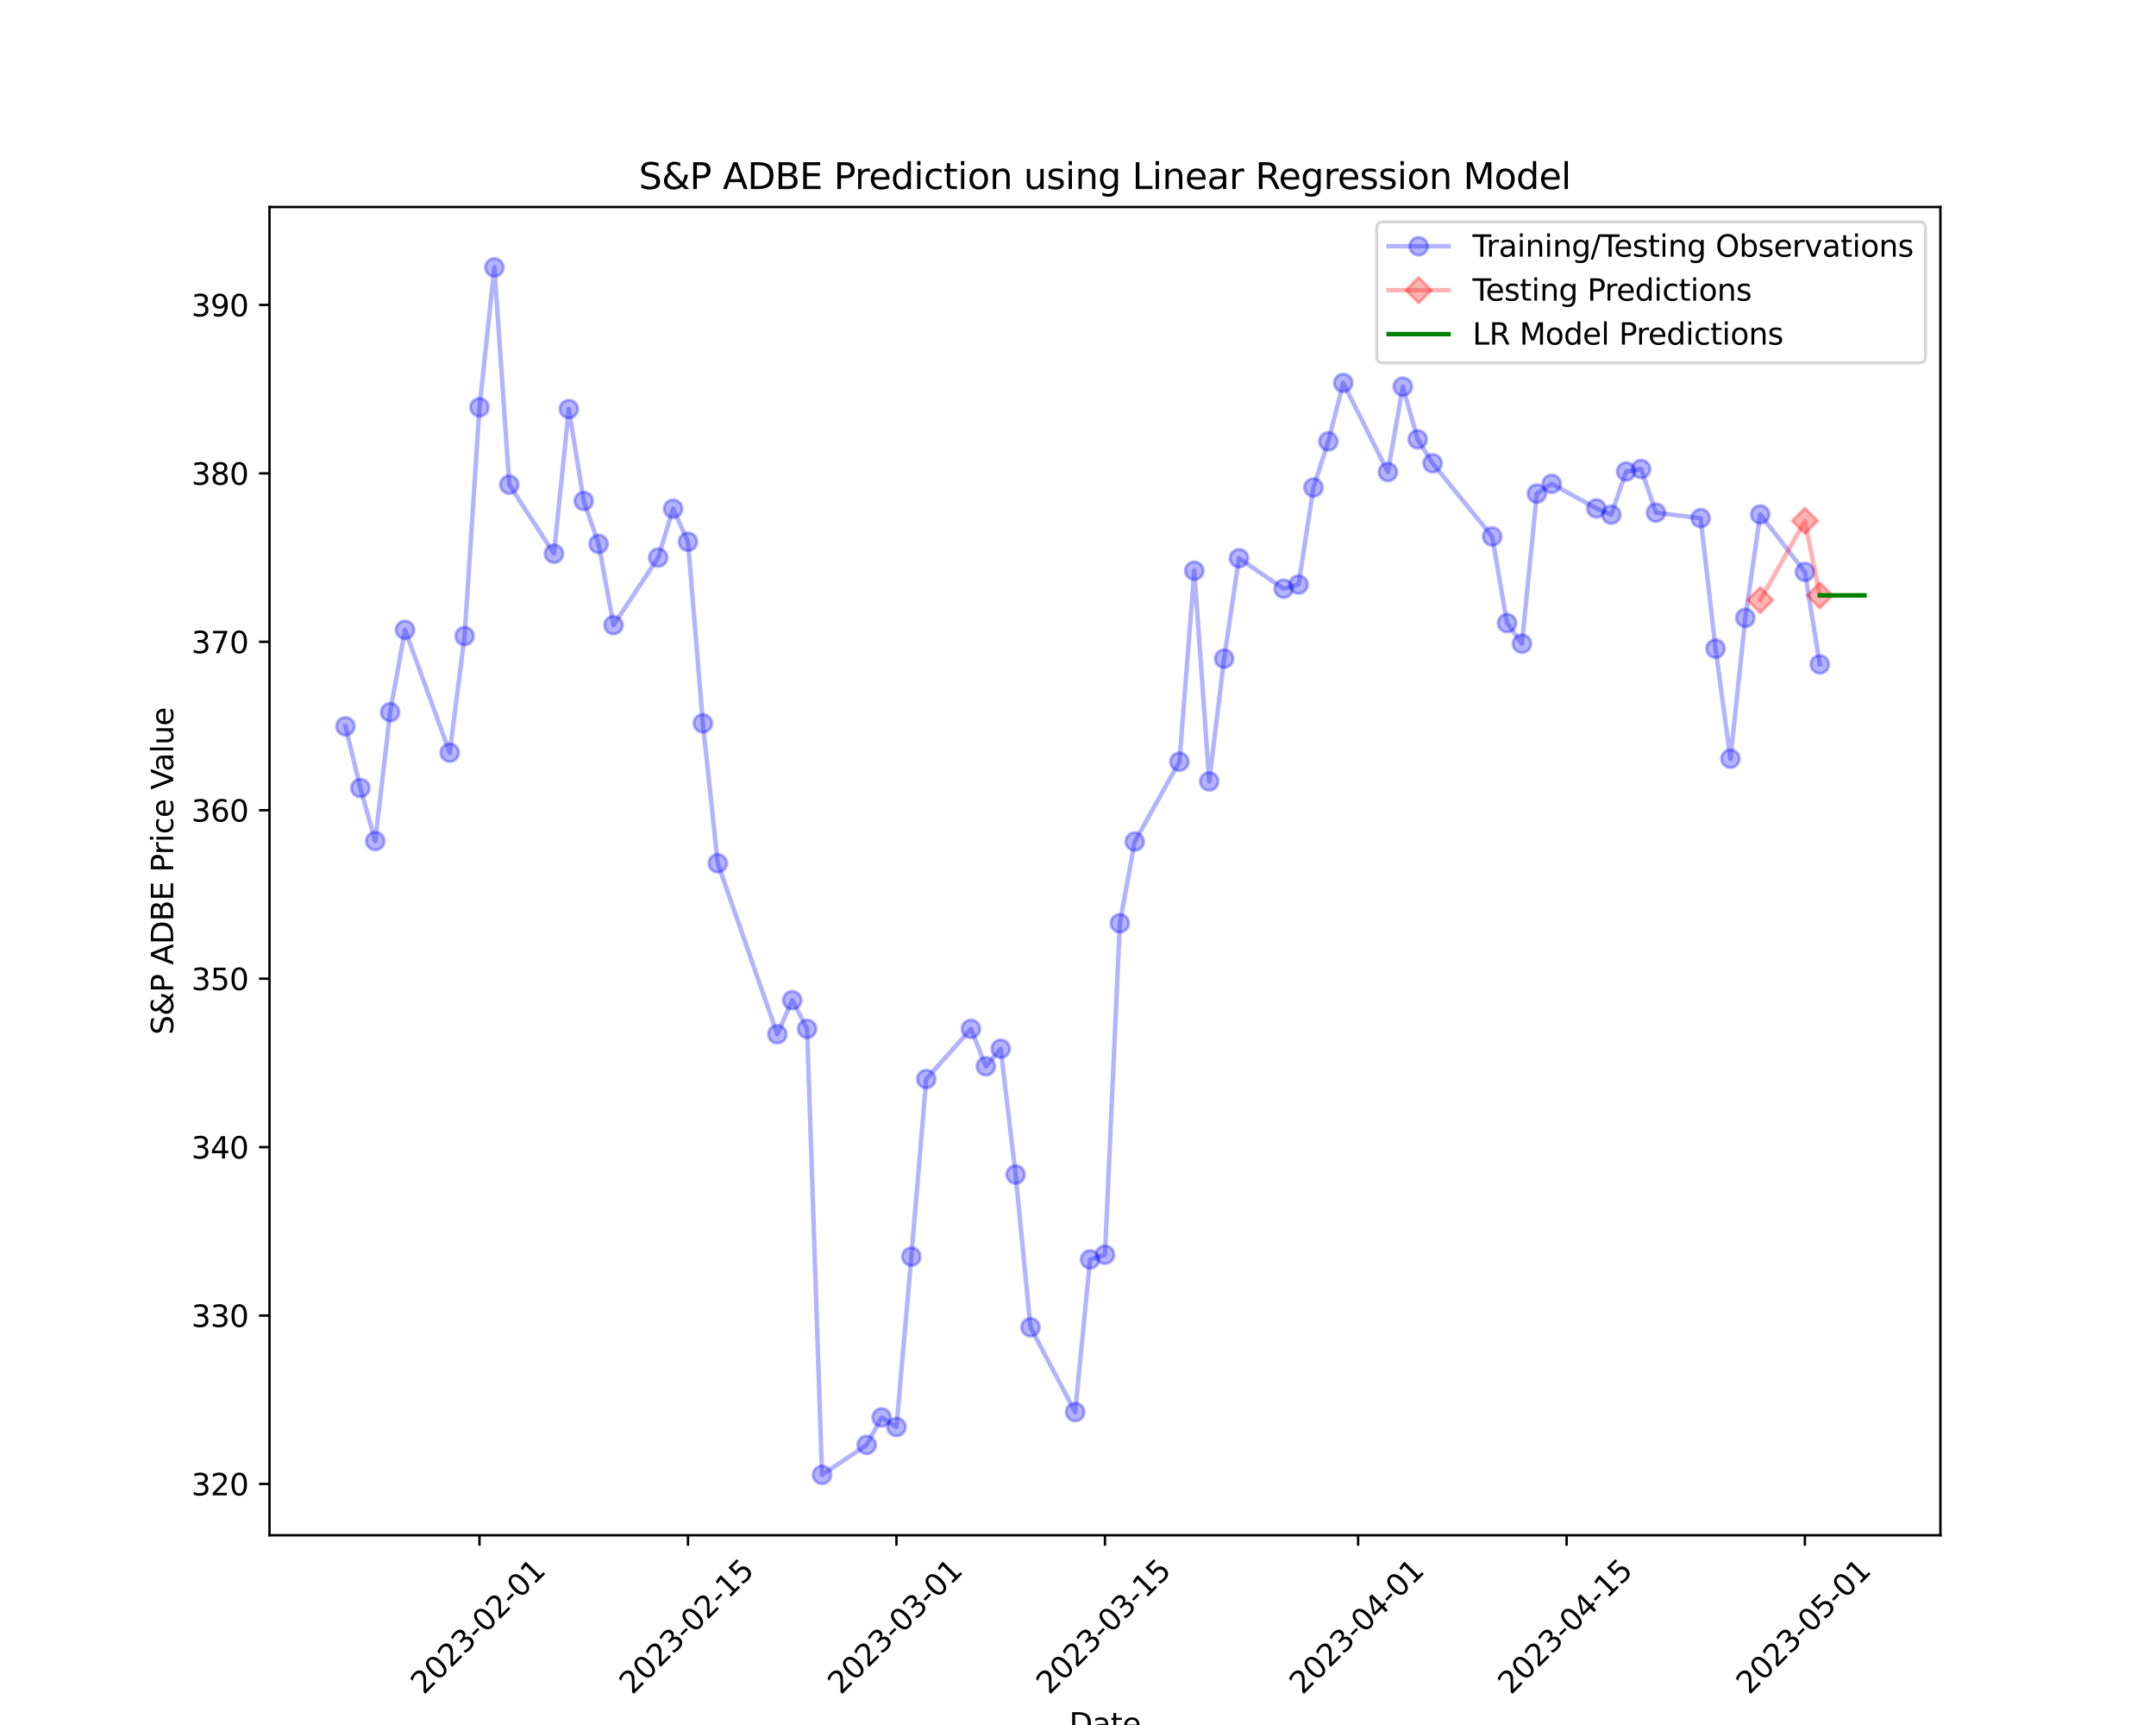 <?xml version="1.0" encoding="utf-8" standalone="no"?>
<!DOCTYPE svg PUBLIC "-//W3C//DTD SVG 1.1//EN"
  "http://www.w3.org/Graphics/SVG/1.1/DTD/svg11.dtd">
<svg xmlns:xlink="http://www.w3.org/1999/xlink" width="720pt" height="576pt" viewBox="0 0 720 576" xmlns="http://www.w3.org/2000/svg" version="1.1">
 <defs>
  <style type="text/css">*{stroke-linejoin: round; stroke-linecap: butt}</style>
 </defs>
 <g id="figure_1">
  <g id="patch_1">
   <path d="M 0 576 
L 720 576 
L 720 0 
L 0 0 
z
" style="fill: #ffffff"/>
  </g>
  <g id="axes_1">
   <g id="patch_2">
    <path d="M 90 512.64 
L 648 512.64 
L 648 69.12 
L 90 69.12 
z
" style="fill: #ffffff"/>
   </g>
   <g id="matplotlib.axis_1">
    <g id="xtick_1">
     <g id="line2d_1">
      <defs>
       <path id="md7e2b7bab0" d="M 0 0 
L 0 3.5 
" style="stroke: #000000; stroke-width: 0.8"/>
      </defs>
      <g>
       <use xlink:href="#md7e2b7bab0" x="160.123" y="512.64" style="stroke: #000000; stroke-width: 0.8"/>
      </g>
     </g>
     <g id="text_1">
      <!-- 2023-02-01 -->
      <g transform="translate(141.527 566.107) rotate(-45) scale(0.1 -0.1)">
       <defs>
        <path id="DejaVuSans-32" d="M 1228 531 
L 3431 531 
L 3431 0 
L 469 0 
L 469 531 
Q 828 903 1448 1529 
Q 2069 2156 2228 2338 
Q 2531 2678 2651 2914 
Q 2772 3150 2772 3378 
Q 2772 3750 2511 3984 
Q 2250 4219 1831 4219 
Q 1534 4219 1204 4116 
Q 875 4013 500 3803 
L 500 4441 
Q 881 4594 1212 4672 
Q 1544 4750 1819 4750 
Q 2544 4750 2975 4387 
Q 3406 4025 3406 3419 
Q 3406 3131 3298 2873 
Q 3191 2616 2906 2266 
Q 2828 2175 2409 1742 
Q 1991 1309 1228 531 
z
" transform="scale(0.016)"/>
        <path id="DejaVuSans-30" d="M 2034 4250 
Q 1547 4250 1301 3770 
Q 1056 3291 1056 2328 
Q 1056 1369 1301 889 
Q 1547 409 2034 409 
Q 2525 409 2770 889 
Q 3016 1369 3016 2328 
Q 3016 3291 2770 3770 
Q 2525 4250 2034 4250 
z
M 2034 4750 
Q 2819 4750 3233 4129 
Q 3647 3509 3647 2328 
Q 3647 1150 3233 529 
Q 2819 -91 2034 -91 
Q 1250 -91 836 529 
Q 422 1150 422 2328 
Q 422 3509 836 4129 
Q 1250 4750 2034 4750 
z
" transform="scale(0.016)"/>
        <path id="DejaVuSans-33" d="M 2597 2516 
Q 3050 2419 3304 2112 
Q 3559 1806 3559 1356 
Q 3559 666 3084 287 
Q 2609 -91 1734 -91 
Q 1441 -91 1130 -33 
Q 819 25 488 141 
L 488 750 
Q 750 597 1062 519 
Q 1375 441 1716 441 
Q 2309 441 2620 675 
Q 2931 909 2931 1356 
Q 2931 1769 2642 2001 
Q 2353 2234 1838 2234 
L 1294 2234 
L 1294 2753 
L 1863 2753 
Q 2328 2753 2575 2939 
Q 2822 3125 2822 3475 
Q 2822 3834 2567 4026 
Q 2313 4219 1838 4219 
Q 1578 4219 1281 4162 
Q 984 4106 628 3988 
L 628 4550 
Q 988 4650 1302 4700 
Q 1616 4750 1894 4750 
Q 2613 4750 3031 4423 
Q 3450 4097 3450 3541 
Q 3450 3153 3228 2886 
Q 3006 2619 2597 2516 
z
" transform="scale(0.016)"/>
        <path id="DejaVuSans-2d" d="M 313 2009 
L 1997 2009 
L 1997 1497 
L 313 1497 
L 313 2009 
z
" transform="scale(0.016)"/>
        <path id="DejaVuSans-31" d="M 794 531 
L 1825 531 
L 1825 4091 
L 703 3866 
L 703 4441 
L 1819 4666 
L 2450 4666 
L 2450 531 
L 3481 531 
L 3481 0 
L 794 0 
L 794 531 
z
" transform="scale(0.016)"/>
       </defs>
       <use xlink:href="#DejaVuSans-32"/>
       <use xlink:href="#DejaVuSans-30" x="63.623"/>
       <use xlink:href="#DejaVuSans-32" x="127.246"/>
       <use xlink:href="#DejaVuSans-33" x="190.869"/>
       <use xlink:href="#DejaVuSans-2d" x="254.492"/>
       <use xlink:href="#DejaVuSans-30" x="290.576"/>
       <use xlink:href="#DejaVuSans-32" x="354.199"/>
       <use xlink:href="#DejaVuSans-2d" x="417.822"/>
       <use xlink:href="#DejaVuSans-30" x="453.906"/>
       <use xlink:href="#DejaVuSans-31" x="517.529"/>
      </g>
     </g>
    </g>
    <g id="xtick_2">
     <g id="line2d_2">
      <g>
       <use xlink:href="#md7e2b7bab0" x="229.749" y="512.64" style="stroke: #000000; stroke-width: 0.8"/>
      </g>
     </g>
     <g id="text_2">
      <!-- 2023-02-15 -->
      <g transform="translate(211.153 566.107) rotate(-45) scale(0.1 -0.1)">
       <defs>
        <path id="DejaVuSans-35" d="M 691 4666 
L 3169 4666 
L 3169 4134 
L 1269 4134 
L 1269 2991 
Q 1406 3038 1543 3061 
Q 1681 3084 1819 3084 
Q 2600 3084 3056 2656 
Q 3513 2228 3513 1497 
Q 3513 744 3044 326 
Q 2575 -91 1722 -91 
Q 1428 -91 1123 -41 
Q 819 9 494 109 
L 494 744 
Q 775 591 1075 516 
Q 1375 441 1709 441 
Q 2250 441 2565 725 
Q 2881 1009 2881 1497 
Q 2881 1984 2565 2268 
Q 2250 2553 1709 2553 
Q 1456 2553 1204 2497 
Q 953 2441 691 2322 
L 691 4666 
z
" transform="scale(0.016)"/>
       </defs>
       <use xlink:href="#DejaVuSans-32"/>
       <use xlink:href="#DejaVuSans-30" x="63.623"/>
       <use xlink:href="#DejaVuSans-32" x="127.246"/>
       <use xlink:href="#DejaVuSans-33" x="190.869"/>
       <use xlink:href="#DejaVuSans-2d" x="254.492"/>
       <use xlink:href="#DejaVuSans-30" x="290.576"/>
       <use xlink:href="#DejaVuSans-32" x="354.199"/>
       <use xlink:href="#DejaVuSans-2d" x="417.822"/>
       <use xlink:href="#DejaVuSans-31" x="453.906"/>
       <use xlink:href="#DejaVuSans-35" x="517.529"/>
      </g>
     </g>
    </g>
    <g id="xtick_3">
     <g id="line2d_3">
      <g>
       <use xlink:href="#md7e2b7bab0" x="299.374" y="512.64" style="stroke: #000000; stroke-width: 0.8"/>
      </g>
     </g>
     <g id="text_3">
      <!-- 2023-03-01 -->
      <g transform="translate(280.779 566.107) rotate(-45) scale(0.1 -0.1)">
       <use xlink:href="#DejaVuSans-32"/>
       <use xlink:href="#DejaVuSans-30" x="63.623"/>
       <use xlink:href="#DejaVuSans-32" x="127.246"/>
       <use xlink:href="#DejaVuSans-33" x="190.869"/>
       <use xlink:href="#DejaVuSans-2d" x="254.492"/>
       <use xlink:href="#DejaVuSans-30" x="290.576"/>
       <use xlink:href="#DejaVuSans-33" x="354.199"/>
       <use xlink:href="#DejaVuSans-2d" x="417.822"/>
       <use xlink:href="#DejaVuSans-30" x="453.906"/>
       <use xlink:href="#DejaVuSans-31" x="517.529"/>
      </g>
     </g>
    </g>
    <g id="xtick_4">
     <g id="line2d_4">
      <g>
       <use xlink:href="#md7e2b7bab0" x="369" y="512.64" style="stroke: #000000; stroke-width: 0.8"/>
      </g>
     </g>
     <g id="text_4">
      <!-- 2023-03-15 -->
      <g transform="translate(350.404 566.107) rotate(-45) scale(0.1 -0.1)">
       <use xlink:href="#DejaVuSans-32"/>
       <use xlink:href="#DejaVuSans-30" x="63.623"/>
       <use xlink:href="#DejaVuSans-32" x="127.246"/>
       <use xlink:href="#DejaVuSans-33" x="190.869"/>
       <use xlink:href="#DejaVuSans-2d" x="254.492"/>
       <use xlink:href="#DejaVuSans-30" x="290.576"/>
       <use xlink:href="#DejaVuSans-33" x="354.199"/>
       <use xlink:href="#DejaVuSans-2d" x="417.822"/>
       <use xlink:href="#DejaVuSans-31" x="453.906"/>
       <use xlink:href="#DejaVuSans-35" x="517.529"/>
      </g>
     </g>
    </g>
    <g id="xtick_5">
     <g id="line2d_5">
      <g>
       <use xlink:href="#md7e2b7bab0" x="453.545" y="512.64" style="stroke: #000000; stroke-width: 0.8"/>
      </g>
     </g>
     <g id="text_5">
      <!-- 2023-04-01 -->
      <g transform="translate(434.95 566.107) rotate(-45) scale(0.1 -0.1)">
       <defs>
        <path id="DejaVuSans-34" d="M 2419 4116 
L 825 1625 
L 2419 1625 
L 2419 4116 
z
M 2253 4666 
L 3047 4666 
L 3047 1625 
L 3713 1625 
L 3713 1100 
L 3047 1100 
L 3047 0 
L 2419 0 
L 2419 1100 
L 313 1100 
L 313 1709 
L 2253 4666 
z
" transform="scale(0.016)"/>
       </defs>
       <use xlink:href="#DejaVuSans-32"/>
       <use xlink:href="#DejaVuSans-30" x="63.623"/>
       <use xlink:href="#DejaVuSans-32" x="127.246"/>
       <use xlink:href="#DejaVuSans-33" x="190.869"/>
       <use xlink:href="#DejaVuSans-2d" x="254.492"/>
       <use xlink:href="#DejaVuSans-30" x="290.576"/>
       <use xlink:href="#DejaVuSans-34" x="354.199"/>
       <use xlink:href="#DejaVuSans-2d" x="417.822"/>
       <use xlink:href="#DejaVuSans-30" x="453.906"/>
       <use xlink:href="#DejaVuSans-31" x="517.529"/>
      </g>
     </g>
    </g>
    <g id="xtick_6">
     <g id="line2d_6">
      <g>
       <use xlink:href="#md7e2b7bab0" x="523.171" y="512.64" style="stroke: #000000; stroke-width: 0.8"/>
      </g>
     </g>
     <g id="text_6">
      <!-- 2023-04-15 -->
      <g transform="translate(504.575 566.107) rotate(-45) scale(0.1 -0.1)">
       <use xlink:href="#DejaVuSans-32"/>
       <use xlink:href="#DejaVuSans-30" x="63.623"/>
       <use xlink:href="#DejaVuSans-32" x="127.246"/>
       <use xlink:href="#DejaVuSans-33" x="190.869"/>
       <use xlink:href="#DejaVuSans-2d" x="254.492"/>
       <use xlink:href="#DejaVuSans-30" x="290.576"/>
       <use xlink:href="#DejaVuSans-34" x="354.199"/>
       <use xlink:href="#DejaVuSans-2d" x="417.822"/>
       <use xlink:href="#DejaVuSans-31" x="453.906"/>
       <use xlink:href="#DejaVuSans-35" x="517.529"/>
      </g>
     </g>
    </g>
    <g id="xtick_7">
     <g id="line2d_7">
      <g>
       <use xlink:href="#md7e2b7bab0" x="602.743" y="512.64" style="stroke: #000000; stroke-width: 0.8"/>
      </g>
     </g>
     <g id="text_7">
      <!-- 2023-05-01 -->
      <g transform="translate(584.148 566.107) rotate(-45) scale(0.1 -0.1)">
       <use xlink:href="#DejaVuSans-32"/>
       <use xlink:href="#DejaVuSans-30" x="63.623"/>
       <use xlink:href="#DejaVuSans-32" x="127.246"/>
       <use xlink:href="#DejaVuSans-33" x="190.869"/>
       <use xlink:href="#DejaVuSans-2d" x="254.492"/>
       <use xlink:href="#DejaVuSans-30" x="290.576"/>
       <use xlink:href="#DejaVuSans-35" x="354.199"/>
       <use xlink:href="#DejaVuSans-2d" x="417.822"/>
       <use xlink:href="#DejaVuSans-30" x="453.906"/>
       <use xlink:href="#DejaVuSans-31" x="517.529"/>
      </g>
     </g>
    </g>
    <g id="text_8">
     <!-- Date -->
     <g transform="translate(357.049 579.176) scale(0.1 -0.1)">
      <defs>
       <path id="DejaVuSans-44" d="M 1259 4147 
L 1259 519 
L 2022 519 
Q 2988 519 3436 956 
Q 3884 1394 3884 2338 
Q 3884 3275 3436 3711 
Q 2988 4147 2022 4147 
L 1259 4147 
z
M 628 4666 
L 1925 4666 
Q 3281 4666 3915 4102 
Q 4550 3538 4550 2338 
Q 4550 1131 3912 565 
Q 3275 0 1925 0 
L 628 0 
L 628 4666 
z
" transform="scale(0.016)"/>
       <path id="DejaVuSans-61" d="M 2194 1759 
Q 1497 1759 1228 1600 
Q 959 1441 959 1056 
Q 959 750 1161 570 
Q 1363 391 1709 391 
Q 2188 391 2477 730 
Q 2766 1069 2766 1631 
L 2766 1759 
L 2194 1759 
z
M 3341 1997 
L 3341 0 
L 2766 0 
L 2766 531 
Q 2569 213 2275 61 
Q 1981 -91 1556 -91 
Q 1019 -91 701 211 
Q 384 513 384 1019 
Q 384 1609 779 1909 
Q 1175 2209 1959 2209 
L 2766 2209 
L 2766 2266 
Q 2766 2663 2505 2880 
Q 2244 3097 1772 3097 
Q 1472 3097 1187 3025 
Q 903 2953 641 2809 
L 641 3341 
Q 956 3463 1253 3523 
Q 1550 3584 1831 3584 
Q 2591 3584 2966 3190 
Q 3341 2797 3341 1997 
z
" transform="scale(0.016)"/>
       <path id="DejaVuSans-74" d="M 1172 4494 
L 1172 3500 
L 2356 3500 
L 2356 3053 
L 1172 3053 
L 1172 1153 
Q 1172 725 1289 603 
Q 1406 481 1766 481 
L 2356 481 
L 2356 0 
L 1766 0 
Q 1100 0 847 248 
Q 594 497 594 1153 
L 594 3053 
L 172 3053 
L 172 3500 
L 594 3500 
L 594 4494 
L 1172 4494 
z
" transform="scale(0.016)"/>
       <path id="DejaVuSans-65" d="M 3597 1894 
L 3597 1613 
L 953 1613 
Q 991 1019 1311 708 
Q 1631 397 2203 397 
Q 2534 397 2845 478 
Q 3156 559 3463 722 
L 3463 178 
Q 3153 47 2828 -22 
Q 2503 -91 2169 -91 
Q 1331 -91 842 396 
Q 353 884 353 1716 
Q 353 2575 817 3079 
Q 1281 3584 2069 3584 
Q 2775 3584 3186 3129 
Q 3597 2675 3597 1894 
z
M 3022 2063 
Q 3016 2534 2758 2815 
Q 2500 3097 2075 3097 
Q 1594 3097 1305 2825 
Q 1016 2553 972 2059 
L 3022 2063 
z
" transform="scale(0.016)"/>
      </defs>
      <use xlink:href="#DejaVuSans-44"/>
      <use xlink:href="#DejaVuSans-61" x="77.002"/>
      <use xlink:href="#DejaVuSans-74" x="138.281"/>
      <use xlink:href="#DejaVuSans-65" x="177.49"/>
     </g>
    </g>
   </g>
   <g id="matplotlib.axis_2">
    <g id="ytick_1">
     <g id="line2d_8">
      <defs>
       <path id="m22cbe8b16a" d="M 0 0 
L -3.5 0 
" style="stroke: #000000; stroke-width: 0.8"/>
      </defs>
      <g>
       <use xlink:href="#m22cbe8b16a" x="90" y="495.517" style="stroke: #000000; stroke-width: 0.8"/>
      </g>
     </g>
     <g id="text_9">
      <!-- 320 -->
      <g transform="translate(63.913 499.316) scale(0.1 -0.1)">
       <use xlink:href="#DejaVuSans-33"/>
       <use xlink:href="#DejaVuSans-32" x="63.623"/>
       <use xlink:href="#DejaVuSans-30" x="127.246"/>
      </g>
     </g>
    </g>
    <g id="ytick_2">
     <g id="line2d_9">
      <g>
       <use xlink:href="#m22cbe8b16a" x="90" y="439.275" style="stroke: #000000; stroke-width: 0.8"/>
      </g>
     </g>
     <g id="text_10">
      <!-- 330 -->
      <g transform="translate(63.913 443.074) scale(0.1 -0.1)">
       <use xlink:href="#DejaVuSans-33"/>
       <use xlink:href="#DejaVuSans-33" x="63.623"/>
       <use xlink:href="#DejaVuSans-30" x="127.246"/>
      </g>
     </g>
    </g>
    <g id="ytick_3">
     <g id="line2d_10">
      <g>
       <use xlink:href="#m22cbe8b16a" x="90" y="383.033" style="stroke: #000000; stroke-width: 0.8"/>
      </g>
     </g>
     <g id="text_11">
      <!-- 340 -->
      <g transform="translate(63.913 386.832) scale(0.1 -0.1)">
       <use xlink:href="#DejaVuSans-33"/>
       <use xlink:href="#DejaVuSans-34" x="63.623"/>
       <use xlink:href="#DejaVuSans-30" x="127.246"/>
      </g>
     </g>
    </g>
    <g id="ytick_4">
     <g id="line2d_11">
      <g>
       <use xlink:href="#m22cbe8b16a" x="90" y="326.791" style="stroke: #000000; stroke-width: 0.8"/>
      </g>
     </g>
     <g id="text_12">
      <!-- 350 -->
      <g transform="translate(63.913 330.59) scale(0.1 -0.1)">
       <use xlink:href="#DejaVuSans-33"/>
       <use xlink:href="#DejaVuSans-35" x="63.623"/>
       <use xlink:href="#DejaVuSans-30" x="127.246"/>
      </g>
     </g>
    </g>
    <g id="ytick_5">
     <g id="line2d_12">
      <g>
       <use xlink:href="#m22cbe8b16a" x="90" y="270.549" style="stroke: #000000; stroke-width: 0.8"/>
      </g>
     </g>
     <g id="text_13">
      <!-- 360 -->
      <g transform="translate(63.913 274.348) scale(0.1 -0.1)">
       <defs>
        <path id="DejaVuSans-36" d="M 2113 2584 
Q 1688 2584 1439 2293 
Q 1191 2003 1191 1497 
Q 1191 994 1439 701 
Q 1688 409 2113 409 
Q 2538 409 2786 701 
Q 3034 994 3034 1497 
Q 3034 2003 2786 2293 
Q 2538 2584 2113 2584 
z
M 3366 4563 
L 3366 3988 
Q 3128 4100 2886 4159 
Q 2644 4219 2406 4219 
Q 1781 4219 1451 3797 
Q 1122 3375 1075 2522 
Q 1259 2794 1537 2939 
Q 1816 3084 2150 3084 
Q 2853 3084 3261 2657 
Q 3669 2231 3669 1497 
Q 3669 778 3244 343 
Q 2819 -91 2113 -91 
Q 1303 -91 875 529 
Q 447 1150 447 2328 
Q 447 3434 972 4092 
Q 1497 4750 2381 4750 
Q 2619 4750 2861 4703 
Q 3103 4656 3366 4563 
z
" transform="scale(0.016)"/>
       </defs>
       <use xlink:href="#DejaVuSans-33"/>
       <use xlink:href="#DejaVuSans-36" x="63.623"/>
       <use xlink:href="#DejaVuSans-30" x="127.246"/>
      </g>
     </g>
    </g>
    <g id="ytick_6">
     <g id="line2d_13">
      <g>
       <use xlink:href="#m22cbe8b16a" x="90" y="214.306" style="stroke: #000000; stroke-width: 0.8"/>
      </g>
     </g>
     <g id="text_14">
      <!-- 370 -->
      <g transform="translate(63.913 218.106) scale(0.1 -0.1)">
       <defs>
        <path id="DejaVuSans-37" d="M 525 4666 
L 3525 4666 
L 3525 4397 
L 1831 0 
L 1172 0 
L 2766 4134 
L 525 4134 
L 525 4666 
z
" transform="scale(0.016)"/>
       </defs>
       <use xlink:href="#DejaVuSans-33"/>
       <use xlink:href="#DejaVuSans-37" x="63.623"/>
       <use xlink:href="#DejaVuSans-30" x="127.246"/>
      </g>
     </g>
    </g>
    <g id="ytick_7">
     <g id="line2d_14">
      <g>
       <use xlink:href="#m22cbe8b16a" x="90" y="158.064" style="stroke: #000000; stroke-width: 0.8"/>
      </g>
     </g>
     <g id="text_15">
      <!-- 380 -->
      <g transform="translate(63.913 161.863) scale(0.1 -0.1)">
       <defs>
        <path id="DejaVuSans-38" d="M 2034 2216 
Q 1584 2216 1326 1975 
Q 1069 1734 1069 1313 
Q 1069 891 1326 650 
Q 1584 409 2034 409 
Q 2484 409 2743 651 
Q 3003 894 3003 1313 
Q 3003 1734 2745 1975 
Q 2488 2216 2034 2216 
z
M 1403 2484 
Q 997 2584 770 2862 
Q 544 3141 544 3541 
Q 544 4100 942 4425 
Q 1341 4750 2034 4750 
Q 2731 4750 3128 4425 
Q 3525 4100 3525 3541 
Q 3525 3141 3298 2862 
Q 3072 2584 2669 2484 
Q 3125 2378 3379 2068 
Q 3634 1759 3634 1313 
Q 3634 634 3220 271 
Q 2806 -91 2034 -91 
Q 1263 -91 848 271 
Q 434 634 434 1313 
Q 434 1759 690 2068 
Q 947 2378 1403 2484 
z
M 1172 3481 
Q 1172 3119 1398 2916 
Q 1625 2713 2034 2713 
Q 2441 2713 2670 2916 
Q 2900 3119 2900 3481 
Q 2900 3844 2670 4047 
Q 2441 4250 2034 4250 
Q 1625 4250 1398 4047 
Q 1172 3844 1172 3481 
z
" transform="scale(0.016)"/>
       </defs>
       <use xlink:href="#DejaVuSans-33"/>
       <use xlink:href="#DejaVuSans-38" x="63.623"/>
       <use xlink:href="#DejaVuSans-30" x="127.246"/>
      </g>
     </g>
    </g>
    <g id="ytick_8">
     <g id="line2d_15">
      <g>
       <use xlink:href="#m22cbe8b16a" x="90" y="101.822" style="stroke: #000000; stroke-width: 0.8"/>
      </g>
     </g>
     <g id="text_16">
      <!-- 390 -->
      <g transform="translate(63.913 105.621) scale(0.1 -0.1)">
       <defs>
        <path id="DejaVuSans-39" d="M 703 97 
L 703 672 
Q 941 559 1184 500 
Q 1428 441 1663 441 
Q 2288 441 2617 861 
Q 2947 1281 2994 2138 
Q 2813 1869 2534 1725 
Q 2256 1581 1919 1581 
Q 1219 1581 811 2004 
Q 403 2428 403 3163 
Q 403 3881 828 4315 
Q 1253 4750 1959 4750 
Q 2769 4750 3195 4129 
Q 3622 3509 3622 2328 
Q 3622 1225 3098 567 
Q 2575 -91 1691 -91 
Q 1453 -91 1209 -44 
Q 966 3 703 97 
z
M 1959 2075 
Q 2384 2075 2632 2365 
Q 2881 2656 2881 3163 
Q 2881 3666 2632 3958 
Q 2384 4250 1959 4250 
Q 1534 4250 1286 3958 
Q 1038 3666 1038 3163 
Q 1038 2656 1286 2365 
Q 1534 2075 1959 2075 
z
" transform="scale(0.016)"/>
       </defs>
       <use xlink:href="#DejaVuSans-33"/>
       <use xlink:href="#DejaVuSans-39" x="63.623"/>
       <use xlink:href="#DejaVuSans-30" x="127.246"/>
      </g>
     </g>
    </g>
    <g id="text_17">
     <!-- S&amp;P ADBE Price Value -->
     <g transform="translate(57.833 345.525) rotate(-90) scale(0.1 -0.1)">
      <defs>
       <path id="DejaVuSans-53" d="M 3425 4513 
L 3425 3897 
Q 3066 4069 2747 4153 
Q 2428 4238 2131 4238 
Q 1616 4238 1336 4038 
Q 1056 3838 1056 3469 
Q 1056 3159 1242 3001 
Q 1428 2844 1947 2747 
L 2328 2669 
Q 3034 2534 3370 2195 
Q 3706 1856 3706 1288 
Q 3706 609 3251 259 
Q 2797 -91 1919 -91 
Q 1588 -91 1214 -16 
Q 841 59 441 206 
L 441 856 
Q 825 641 1194 531 
Q 1563 422 1919 422 
Q 2459 422 2753 634 
Q 3047 847 3047 1241 
Q 3047 1584 2836 1778 
Q 2625 1972 2144 2069 
L 1759 2144 
Q 1053 2284 737 2584 
Q 422 2884 422 3419 
Q 422 4038 858 4394 
Q 1294 4750 2059 4750 
Q 2388 4750 2728 4690 
Q 3069 4631 3425 4513 
z
" transform="scale(0.016)"/>
       <path id="DejaVuSans-26" d="M 1556 2509 
Q 1272 2256 1139 2004 
Q 1006 1753 1006 1478 
Q 1006 1022 1337 719 
Q 1669 416 2169 416 
Q 2466 416 2725 514 
Q 2984 613 3213 813 
L 1556 2509 
z
M 1997 2859 
L 3584 1234 
Q 3769 1513 3872 1830 
Q 3975 2147 3994 2503 
L 4575 2503 
Q 4538 2091 4375 1687 
Q 4213 1284 3922 891 
L 4794 0 
L 4006 0 
L 3559 459 
Q 3234 181 2878 45 
Q 2522 -91 2113 -91 
Q 1359 -91 881 339 
Q 403 769 403 1441 
Q 403 1841 612 2192 
Q 822 2544 1241 2853 
Q 1091 3050 1012 3245 
Q 934 3441 934 3628 
Q 934 4134 1281 4442 
Q 1628 4750 2203 4750 
Q 2463 4750 2720 4694 
Q 2978 4638 3244 4525 
L 3244 3956 
Q 2972 4103 2725 4179 
Q 2478 4256 2266 4256 
Q 1938 4256 1733 4082 
Q 1528 3909 1528 3634 
Q 1528 3475 1620 3314 
Q 1713 3153 1997 2859 
z
" transform="scale(0.016)"/>
       <path id="DejaVuSans-50" d="M 1259 4147 
L 1259 2394 
L 2053 2394 
Q 2494 2394 2734 2622 
Q 2975 2850 2975 3272 
Q 2975 3691 2734 3919 
Q 2494 4147 2053 4147 
L 1259 4147 
z
M 628 4666 
L 2053 4666 
Q 2838 4666 3239 4311 
Q 3641 3956 3641 3272 
Q 3641 2581 3239 2228 
Q 2838 1875 2053 1875 
L 1259 1875 
L 1259 0 
L 628 0 
L 628 4666 
z
" transform="scale(0.016)"/>
       <path id="DejaVuSans-20" transform="scale(0.016)"/>
       <path id="DejaVuSans-41" d="M 2188 4044 
L 1331 1722 
L 3047 1722 
L 2188 4044 
z
M 1831 4666 
L 2547 4666 
L 4325 0 
L 3669 0 
L 3244 1197 
L 1141 1197 
L 716 0 
L 50 0 
L 1831 4666 
z
" transform="scale(0.016)"/>
       <path id="DejaVuSans-42" d="M 1259 2228 
L 1259 519 
L 2272 519 
Q 2781 519 3026 730 
Q 3272 941 3272 1375 
Q 3272 1813 3026 2020 
Q 2781 2228 2272 2228 
L 1259 2228 
z
M 1259 4147 
L 1259 2741 
L 2194 2741 
Q 2656 2741 2882 2914 
Q 3109 3088 3109 3444 
Q 3109 3797 2882 3972 
Q 2656 4147 2194 4147 
L 1259 4147 
z
M 628 4666 
L 2241 4666 
Q 2963 4666 3353 4366 
Q 3744 4066 3744 3513 
Q 3744 3084 3544 2831 
Q 3344 2578 2956 2516 
Q 3422 2416 3680 2098 
Q 3938 1781 3938 1306 
Q 3938 681 3513 340 
Q 3088 0 2303 0 
L 628 0 
L 628 4666 
z
" transform="scale(0.016)"/>
       <path id="DejaVuSans-45" d="M 628 4666 
L 3578 4666 
L 3578 4134 
L 1259 4134 
L 1259 2753 
L 3481 2753 
L 3481 2222 
L 1259 2222 
L 1259 531 
L 3634 531 
L 3634 0 
L 628 0 
L 628 4666 
z
" transform="scale(0.016)"/>
       <path id="DejaVuSans-72" d="M 2631 2963 
Q 2534 3019 2420 3045 
Q 2306 3072 2169 3072 
Q 1681 3072 1420 2755 
Q 1159 2438 1159 1844 
L 1159 0 
L 581 0 
L 581 3500 
L 1159 3500 
L 1159 2956 
Q 1341 3275 1631 3429 
Q 1922 3584 2338 3584 
Q 2397 3584 2469 3576 
Q 2541 3569 2628 3553 
L 2631 2963 
z
" transform="scale(0.016)"/>
       <path id="DejaVuSans-69" d="M 603 3500 
L 1178 3500 
L 1178 0 
L 603 0 
L 603 3500 
z
M 603 4863 
L 1178 4863 
L 1178 4134 
L 603 4134 
L 603 4863 
z
" transform="scale(0.016)"/>
       <path id="DejaVuSans-63" d="M 3122 3366 
L 3122 2828 
Q 2878 2963 2633 3030 
Q 2388 3097 2138 3097 
Q 1578 3097 1268 2742 
Q 959 2388 959 1747 
Q 959 1106 1268 751 
Q 1578 397 2138 397 
Q 2388 397 2633 464 
Q 2878 531 3122 666 
L 3122 134 
Q 2881 22 2623 -34 
Q 2366 -91 2075 -91 
Q 1284 -91 818 406 
Q 353 903 353 1747 
Q 353 2603 823 3093 
Q 1294 3584 2113 3584 
Q 2378 3584 2631 3529 
Q 2884 3475 3122 3366 
z
" transform="scale(0.016)"/>
       <path id="DejaVuSans-56" d="M 1831 0 
L 50 4666 
L 709 4666 
L 2188 738 
L 3669 4666 
L 4325 4666 
L 2547 0 
L 1831 0 
z
" transform="scale(0.016)"/>
       <path id="DejaVuSans-6c" d="M 603 4863 
L 1178 4863 
L 1178 0 
L 603 0 
L 603 4863 
z
" transform="scale(0.016)"/>
       <path id="DejaVuSans-75" d="M 544 1381 
L 544 3500 
L 1119 3500 
L 1119 1403 
Q 1119 906 1312 657 
Q 1506 409 1894 409 
Q 2359 409 2629 706 
Q 2900 1003 2900 1516 
L 2900 3500 
L 3475 3500 
L 3475 0 
L 2900 0 
L 2900 538 
Q 2691 219 2414 64 
Q 2138 -91 1772 -91 
Q 1169 -91 856 284 
Q 544 659 544 1381 
z
M 1991 3584 
L 1991 3584 
z
" transform="scale(0.016)"/>
      </defs>
      <use xlink:href="#DejaVuSans-53"/>
      <use xlink:href="#DejaVuSans-26" x="63.477"/>
      <use xlink:href="#DejaVuSans-50" x="141.455"/>
      <use xlink:href="#DejaVuSans-20" x="201.758"/>
      <use xlink:href="#DejaVuSans-41" x="233.545"/>
      <use xlink:href="#DejaVuSans-44" x="301.953"/>
      <use xlink:href="#DejaVuSans-42" x="378.955"/>
      <use xlink:href="#DejaVuSans-45" x="447.559"/>
      <use xlink:href="#DejaVuSans-20" x="510.742"/>
      <use xlink:href="#DejaVuSans-50" x="542.529"/>
      <use xlink:href="#DejaVuSans-72" x="601.082"/>
      <use xlink:href="#DejaVuSans-69" x="642.195"/>
      <use xlink:href="#DejaVuSans-63" x="669.979"/>
      <use xlink:href="#DejaVuSans-65" x="724.959"/>
      <use xlink:href="#DejaVuSans-20" x="786.482"/>
      <use xlink:href="#DejaVuSans-56" x="818.27"/>
      <use xlink:href="#DejaVuSans-61" x="878.928"/>
      <use xlink:href="#DejaVuSans-6c" x="940.207"/>
      <use xlink:href="#DejaVuSans-75" x="967.99"/>
      <use xlink:href="#DejaVuSans-65" x="1031.369"/>
     </g>
    </g>
   </g>
   <g id="line2d_16">
    <path d="M 115.364 242.54 
L 120.337 263.125 
L 125.31 280.841 
L 130.283 237.816 
L 135.257 210.313 
L 150.176 251.314 
L 155.15 212.394 
L 160.123 136.017 
L 165.096 89.28 
L 170.07 161.833 
L 184.989 184.892 
L 189.963 136.58 
L 194.936 167.288 
L 199.909 181.63 
L 204.882 208.738 
L 219.802 186.185 
L 224.775 169.875 
L 229.749 180.899 
L 234.722 241.528 
L 239.695 288.265 
L 259.588 345.351 
L 264.561 333.99 
L 269.535 343.551 
L 274.508 492.48 
L 289.428 482.469 
L 294.401 473.301 
L 299.374 476.507 
L 304.348 419.59 
L 309.321 360.311 
L 324.241 343.551 
L 329.214 356.037 
L 334.187 350.187 
L 339.16 392.2 
L 344.134 443.212 
L 359.053 471.502 
L 364.027 420.546 
L 369 418.972 
L 373.973 308.287 
L 378.947 281.009 
L 393.866 254.351 
L 398.84 190.572 
L 403.813 260.931 
L 408.786 219.931 
L 413.759 186.41 
L 428.679 196.59 
L 433.652 195.184 
L 438.626 162.789 
L 443.599 147.378 
L 448.572 127.862 
L 463.492 157.614 
L 468.465 129.1 
L 473.439 146.703 
L 478.412 154.69 
L 498.305 179.155 
L 503.278 208.064 
L 508.251 214.925 
L 513.225 164.813 
L 518.198 161.551 
L 533.118 169.763 
L 538.091 171.844 
L 543.064 157.446 
L 548.037 156.602 
L 553.011 171.169 
L 567.93 173.025 
L 572.904 216.612 
L 577.877 253.338 
L 582.85 206.32 
L 587.824 171.787 
L 602.743 190.966 
L 607.717 221.843 
" clip-path="url(#p86aee8d521)" style="fill: none; stroke: #0000ff; stroke-opacity: 0.3; stroke-width: 1.5; stroke-linecap: square"/>
    <defs>
     <path id="m53286b0378" d="M 0 3 
C 0.796 3 1.559 2.684 2.121 2.121 
C 2.684 1.559 3 0.796 3 0 
C 3 -0.796 2.684 -1.559 2.121 -2.121 
C 1.559 -2.684 0.796 -3 0 -3 
C -0.796 -3 -1.559 -2.684 -2.121 -2.121 
C -2.684 -1.559 -3 -0.796 -3 0 
C -3 0.796 -2.684 1.559 -2.121 2.121 
C -1.559 2.684 -0.796 3 0 3 
z
" style="stroke: #0000ff; stroke-opacity: 0.3"/>
    </defs>
    <g clip-path="url(#p86aee8d521)">
     <use xlink:href="#m53286b0378" x="115.364" y="242.54" style="fill: #0000ff; fill-opacity: 0.3; stroke: #0000ff; stroke-opacity: 0.3"/>
     <use xlink:href="#m53286b0378" x="120.337" y="263.125" style="fill: #0000ff; fill-opacity: 0.3; stroke: #0000ff; stroke-opacity: 0.3"/>
     <use xlink:href="#m53286b0378" x="125.31" y="280.841" style="fill: #0000ff; fill-opacity: 0.3; stroke: #0000ff; stroke-opacity: 0.3"/>
     <use xlink:href="#m53286b0378" x="130.283" y="237.816" style="fill: #0000ff; fill-opacity: 0.3; stroke: #0000ff; stroke-opacity: 0.3"/>
     <use xlink:href="#m53286b0378" x="135.257" y="210.313" style="fill: #0000ff; fill-opacity: 0.3; stroke: #0000ff; stroke-opacity: 0.3"/>
     <use xlink:href="#m53286b0378" x="150.176" y="251.314" style="fill: #0000ff; fill-opacity: 0.3; stroke: #0000ff; stroke-opacity: 0.3"/>
     <use xlink:href="#m53286b0378" x="155.15" y="212.394" style="fill: #0000ff; fill-opacity: 0.3; stroke: #0000ff; stroke-opacity: 0.3"/>
     <use xlink:href="#m53286b0378" x="160.123" y="136.017" style="fill: #0000ff; fill-opacity: 0.3; stroke: #0000ff; stroke-opacity: 0.3"/>
     <use xlink:href="#m53286b0378" x="165.096" y="89.28" style="fill: #0000ff; fill-opacity: 0.3; stroke: #0000ff; stroke-opacity: 0.3"/>
     <use xlink:href="#m53286b0378" x="170.07" y="161.833" style="fill: #0000ff; fill-opacity: 0.3; stroke: #0000ff; stroke-opacity: 0.3"/>
     <use xlink:href="#m53286b0378" x="184.989" y="184.892" style="fill: #0000ff; fill-opacity: 0.3; stroke: #0000ff; stroke-opacity: 0.3"/>
     <use xlink:href="#m53286b0378" x="189.963" y="136.58" style="fill: #0000ff; fill-opacity: 0.3; stroke: #0000ff; stroke-opacity: 0.3"/>
     <use xlink:href="#m53286b0378" x="194.936" y="167.288" style="fill: #0000ff; fill-opacity: 0.3; stroke: #0000ff; stroke-opacity: 0.3"/>
     <use xlink:href="#m53286b0378" x="199.909" y="181.63" style="fill: #0000ff; fill-opacity: 0.3; stroke: #0000ff; stroke-opacity: 0.3"/>
     <use xlink:href="#m53286b0378" x="204.882" y="208.738" style="fill: #0000ff; fill-opacity: 0.3; stroke: #0000ff; stroke-opacity: 0.3"/>
     <use xlink:href="#m53286b0378" x="219.802" y="186.185" style="fill: #0000ff; fill-opacity: 0.3; stroke: #0000ff; stroke-opacity: 0.3"/>
     <use xlink:href="#m53286b0378" x="224.775" y="169.875" style="fill: #0000ff; fill-opacity: 0.3; stroke: #0000ff; stroke-opacity: 0.3"/>
     <use xlink:href="#m53286b0378" x="229.749" y="180.899" style="fill: #0000ff; fill-opacity: 0.3; stroke: #0000ff; stroke-opacity: 0.3"/>
     <use xlink:href="#m53286b0378" x="234.722" y="241.528" style="fill: #0000ff; fill-opacity: 0.3; stroke: #0000ff; stroke-opacity: 0.3"/>
     <use xlink:href="#m53286b0378" x="239.695" y="288.265" style="fill: #0000ff; fill-opacity: 0.3; stroke: #0000ff; stroke-opacity: 0.3"/>
     <use xlink:href="#m53286b0378" x="259.588" y="345.351" style="fill: #0000ff; fill-opacity: 0.3; stroke: #0000ff; stroke-opacity: 0.3"/>
     <use xlink:href="#m53286b0378" x="264.561" y="333.99" style="fill: #0000ff; fill-opacity: 0.3; stroke: #0000ff; stroke-opacity: 0.3"/>
     <use xlink:href="#m53286b0378" x="269.535" y="343.551" style="fill: #0000ff; fill-opacity: 0.3; stroke: #0000ff; stroke-opacity: 0.3"/>
     <use xlink:href="#m53286b0378" x="274.508" y="492.48" style="fill: #0000ff; fill-opacity: 0.3; stroke: #0000ff; stroke-opacity: 0.3"/>
     <use xlink:href="#m53286b0378" x="289.428" y="482.469" style="fill: #0000ff; fill-opacity: 0.3; stroke: #0000ff; stroke-opacity: 0.3"/>
     <use xlink:href="#m53286b0378" x="294.401" y="473.301" style="fill: #0000ff; fill-opacity: 0.3; stroke: #0000ff; stroke-opacity: 0.3"/>
     <use xlink:href="#m53286b0378" x="299.374" y="476.507" style="fill: #0000ff; fill-opacity: 0.3; stroke: #0000ff; stroke-opacity: 0.3"/>
     <use xlink:href="#m53286b0378" x="304.348" y="419.59" style="fill: #0000ff; fill-opacity: 0.3; stroke: #0000ff; stroke-opacity: 0.3"/>
     <use xlink:href="#m53286b0378" x="309.321" y="360.311" style="fill: #0000ff; fill-opacity: 0.3; stroke: #0000ff; stroke-opacity: 0.3"/>
     <use xlink:href="#m53286b0378" x="324.241" y="343.551" style="fill: #0000ff; fill-opacity: 0.3; stroke: #0000ff; stroke-opacity: 0.3"/>
     <use xlink:href="#m53286b0378" x="329.214" y="356.037" style="fill: #0000ff; fill-opacity: 0.3; stroke: #0000ff; stroke-opacity: 0.3"/>
     <use xlink:href="#m53286b0378" x="334.187" y="350.187" style="fill: #0000ff; fill-opacity: 0.3; stroke: #0000ff; stroke-opacity: 0.3"/>
     <use xlink:href="#m53286b0378" x="339.16" y="392.2" style="fill: #0000ff; fill-opacity: 0.3; stroke: #0000ff; stroke-opacity: 0.3"/>
     <use xlink:href="#m53286b0378" x="344.134" y="443.212" style="fill: #0000ff; fill-opacity: 0.3; stroke: #0000ff; stroke-opacity: 0.3"/>
     <use xlink:href="#m53286b0378" x="359.053" y="471.502" style="fill: #0000ff; fill-opacity: 0.3; stroke: #0000ff; stroke-opacity: 0.3"/>
     <use xlink:href="#m53286b0378" x="364.027" y="420.546" style="fill: #0000ff; fill-opacity: 0.3; stroke: #0000ff; stroke-opacity: 0.3"/>
     <use xlink:href="#m53286b0378" x="369" y="418.972" style="fill: #0000ff; fill-opacity: 0.3; stroke: #0000ff; stroke-opacity: 0.3"/>
     <use xlink:href="#m53286b0378" x="373.973" y="308.287" style="fill: #0000ff; fill-opacity: 0.3; stroke: #0000ff; stroke-opacity: 0.3"/>
     <use xlink:href="#m53286b0378" x="378.947" y="281.009" style="fill: #0000ff; fill-opacity: 0.3; stroke: #0000ff; stroke-opacity: 0.3"/>
     <use xlink:href="#m53286b0378" x="393.866" y="254.351" style="fill: #0000ff; fill-opacity: 0.3; stroke: #0000ff; stroke-opacity: 0.3"/>
     <use xlink:href="#m53286b0378" x="398.84" y="190.572" style="fill: #0000ff; fill-opacity: 0.3; stroke: #0000ff; stroke-opacity: 0.3"/>
     <use xlink:href="#m53286b0378" x="403.813" y="260.931" style="fill: #0000ff; fill-opacity: 0.3; stroke: #0000ff; stroke-opacity: 0.3"/>
     <use xlink:href="#m53286b0378" x="408.786" y="219.931" style="fill: #0000ff; fill-opacity: 0.3; stroke: #0000ff; stroke-opacity: 0.3"/>
     <use xlink:href="#m53286b0378" x="413.759" y="186.41" style="fill: #0000ff; fill-opacity: 0.3; stroke: #0000ff; stroke-opacity: 0.3"/>
     <use xlink:href="#m53286b0378" x="428.679" y="196.59" style="fill: #0000ff; fill-opacity: 0.3; stroke: #0000ff; stroke-opacity: 0.3"/>
     <use xlink:href="#m53286b0378" x="433.652" y="195.184" style="fill: #0000ff; fill-opacity: 0.3; stroke: #0000ff; stroke-opacity: 0.3"/>
     <use xlink:href="#m53286b0378" x="438.626" y="162.789" style="fill: #0000ff; fill-opacity: 0.3; stroke: #0000ff; stroke-opacity: 0.3"/>
     <use xlink:href="#m53286b0378" x="443.599" y="147.378" style="fill: #0000ff; fill-opacity: 0.3; stroke: #0000ff; stroke-opacity: 0.3"/>
     <use xlink:href="#m53286b0378" x="448.572" y="127.862" style="fill: #0000ff; fill-opacity: 0.3; stroke: #0000ff; stroke-opacity: 0.3"/>
     <use xlink:href="#m53286b0378" x="463.492" y="157.614" style="fill: #0000ff; fill-opacity: 0.3; stroke: #0000ff; stroke-opacity: 0.3"/>
     <use xlink:href="#m53286b0378" x="468.465" y="129.1" style="fill: #0000ff; fill-opacity: 0.3; stroke: #0000ff; stroke-opacity: 0.3"/>
     <use xlink:href="#m53286b0378" x="473.439" y="146.703" style="fill: #0000ff; fill-opacity: 0.3; stroke: #0000ff; stroke-opacity: 0.3"/>
     <use xlink:href="#m53286b0378" x="478.412" y="154.69" style="fill: #0000ff; fill-opacity: 0.3; stroke: #0000ff; stroke-opacity: 0.3"/>
     <use xlink:href="#m53286b0378" x="498.305" y="179.155" style="fill: #0000ff; fill-opacity: 0.3; stroke: #0000ff; stroke-opacity: 0.3"/>
     <use xlink:href="#m53286b0378" x="503.278" y="208.064" style="fill: #0000ff; fill-opacity: 0.3; stroke: #0000ff; stroke-opacity: 0.3"/>
     <use xlink:href="#m53286b0378" x="508.251" y="214.925" style="fill: #0000ff; fill-opacity: 0.3; stroke: #0000ff; stroke-opacity: 0.3"/>
     <use xlink:href="#m53286b0378" x="513.225" y="164.813" style="fill: #0000ff; fill-opacity: 0.3; stroke: #0000ff; stroke-opacity: 0.3"/>
     <use xlink:href="#m53286b0378" x="518.198" y="161.551" style="fill: #0000ff; fill-opacity: 0.3; stroke: #0000ff; stroke-opacity: 0.3"/>
     <use xlink:href="#m53286b0378" x="533.118" y="169.763" style="fill: #0000ff; fill-opacity: 0.3; stroke: #0000ff; stroke-opacity: 0.3"/>
     <use xlink:href="#m53286b0378" x="538.091" y="171.844" style="fill: #0000ff; fill-opacity: 0.3; stroke: #0000ff; stroke-opacity: 0.3"/>
     <use xlink:href="#m53286b0378" x="543.064" y="157.446" style="fill: #0000ff; fill-opacity: 0.3; stroke: #0000ff; stroke-opacity: 0.3"/>
     <use xlink:href="#m53286b0378" x="548.037" y="156.602" style="fill: #0000ff; fill-opacity: 0.3; stroke: #0000ff; stroke-opacity: 0.3"/>
     <use xlink:href="#m53286b0378" x="553.011" y="171.169" style="fill: #0000ff; fill-opacity: 0.3; stroke: #0000ff; stroke-opacity: 0.3"/>
     <use xlink:href="#m53286b0378" x="567.93" y="173.025" style="fill: #0000ff; fill-opacity: 0.3; stroke: #0000ff; stroke-opacity: 0.3"/>
     <use xlink:href="#m53286b0378" x="572.904" y="216.612" style="fill: #0000ff; fill-opacity: 0.3; stroke: #0000ff; stroke-opacity: 0.3"/>
     <use xlink:href="#m53286b0378" x="577.877" y="253.338" style="fill: #0000ff; fill-opacity: 0.3; stroke: #0000ff; stroke-opacity: 0.3"/>
     <use xlink:href="#m53286b0378" x="582.85" y="206.32" style="fill: #0000ff; fill-opacity: 0.3; stroke: #0000ff; stroke-opacity: 0.3"/>
     <use xlink:href="#m53286b0378" x="587.824" y="171.787" style="fill: #0000ff; fill-opacity: 0.3; stroke: #0000ff; stroke-opacity: 0.3"/>
     <use xlink:href="#m53286b0378" x="602.743" y="190.966" style="fill: #0000ff; fill-opacity: 0.3; stroke: #0000ff; stroke-opacity: 0.3"/>
     <use xlink:href="#m53286b0378" x="607.717" y="221.843" style="fill: #0000ff; fill-opacity: 0.3; stroke: #0000ff; stroke-opacity: 0.3"/>
    </g>
   </g>
   <g id="line2d_17">
    <path d="M 587.824 200.368 
L 602.743 173.928 
L 607.717 198.805 
" clip-path="url(#p86aee8d521)" style="fill: none; stroke: #ff0000; stroke-opacity: 0.3; stroke-width: 1.5; stroke-linecap: square"/>
    <defs>
     <path id="m3e5eb7a8c5" d="M -0 4.243 
L 4.243 0 
L 0 -4.243 
L -4.243 -0 
z
" style="stroke: #ff0000; stroke-opacity: 0.3; stroke-linejoin: miter"/>
    </defs>
    <g clip-path="url(#p86aee8d521)">
     <use xlink:href="#m3e5eb7a8c5" x="587.824" y="200.368" style="fill: #ff0000; fill-opacity: 0.3; stroke: #ff0000; stroke-opacity: 0.3; stroke-linejoin: miter"/>
     <use xlink:href="#m3e5eb7a8c5" x="602.743" y="173.928" style="fill: #ff0000; fill-opacity: 0.3; stroke: #ff0000; stroke-opacity: 0.3; stroke-linejoin: miter"/>
     <use xlink:href="#m3e5eb7a8c5" x="607.717" y="198.805" style="fill: #ff0000; fill-opacity: 0.3; stroke: #ff0000; stroke-opacity: 0.3; stroke-linejoin: miter"/>
    </g>
   </g>
   <g id="line2d_18">
    <path d="M 607.717 198.805 
L 612.69 198.805 
L 617.663 198.805 
L 622.636 198.805 
" clip-path="url(#p86aee8d521)" style="fill: none; stroke: #008000; stroke-width: 1.5; stroke-linecap: square"/>
   </g>
   <g id="patch_3">
    <path d="M 90 512.64 
L 90 69.12 
" style="fill: none; stroke: #000000; stroke-width: 0.8; stroke-linejoin: miter; stroke-linecap: square"/>
   </g>
   <g id="patch_4">
    <path d="M 648 512.64 
L 648 69.12 
" style="fill: none; stroke: #000000; stroke-width: 0.8; stroke-linejoin: miter; stroke-linecap: square"/>
   </g>
   <g id="patch_5">
    <path d="M 90 512.64 
L 648 512.64 
" style="fill: none; stroke: #000000; stroke-width: 0.8; stroke-linejoin: miter; stroke-linecap: square"/>
   </g>
   <g id="patch_6">
    <path d="M 90 69.12 
L 648 69.12 
" style="fill: none; stroke: #000000; stroke-width: 0.8; stroke-linejoin: miter; stroke-linecap: square"/>
   </g>
   <g id="text_18">
    <!-- S&amp;P ADBE Prediction using Linear Regression Model -->
    <g transform="translate(213.331 63.12) scale(0.12 -0.12)">
     <defs>
      <path id="DejaVuSans-64" d="M 2906 2969 
L 2906 4863 
L 3481 4863 
L 3481 0 
L 2906 0 
L 2906 525 
Q 2725 213 2448 61 
Q 2172 -91 1784 -91 
Q 1150 -91 751 415 
Q 353 922 353 1747 
Q 353 2572 751 3078 
Q 1150 3584 1784 3584 
Q 2172 3584 2448 3432 
Q 2725 3281 2906 2969 
z
M 947 1747 
Q 947 1113 1208 752 
Q 1469 391 1925 391 
Q 2381 391 2643 752 
Q 2906 1113 2906 1747 
Q 2906 2381 2643 2742 
Q 2381 3103 1925 3103 
Q 1469 3103 1208 2742 
Q 947 2381 947 1747 
z
" transform="scale(0.016)"/>
      <path id="DejaVuSans-6f" d="M 1959 3097 
Q 1497 3097 1228 2736 
Q 959 2375 959 1747 
Q 959 1119 1226 758 
Q 1494 397 1959 397 
Q 2419 397 2687 759 
Q 2956 1122 2956 1747 
Q 2956 2369 2687 2733 
Q 2419 3097 1959 3097 
z
M 1959 3584 
Q 2709 3584 3137 3096 
Q 3566 2609 3566 1747 
Q 3566 888 3137 398 
Q 2709 -91 1959 -91 
Q 1206 -91 779 398 
Q 353 888 353 1747 
Q 353 2609 779 3096 
Q 1206 3584 1959 3584 
z
" transform="scale(0.016)"/>
      <path id="DejaVuSans-6e" d="M 3513 2113 
L 3513 0 
L 2938 0 
L 2938 2094 
Q 2938 2591 2744 2837 
Q 2550 3084 2163 3084 
Q 1697 3084 1428 2787 
Q 1159 2491 1159 1978 
L 1159 0 
L 581 0 
L 581 3500 
L 1159 3500 
L 1159 2956 
Q 1366 3272 1645 3428 
Q 1925 3584 2291 3584 
Q 2894 3584 3203 3211 
Q 3513 2838 3513 2113 
z
" transform="scale(0.016)"/>
      <path id="DejaVuSans-73" d="M 2834 3397 
L 2834 2853 
Q 2591 2978 2328 3040 
Q 2066 3103 1784 3103 
Q 1356 3103 1142 2972 
Q 928 2841 928 2578 
Q 928 2378 1081 2264 
Q 1234 2150 1697 2047 
L 1894 2003 
Q 2506 1872 2764 1633 
Q 3022 1394 3022 966 
Q 3022 478 2636 193 
Q 2250 -91 1575 -91 
Q 1294 -91 989 -36 
Q 684 19 347 128 
L 347 722 
Q 666 556 975 473 
Q 1284 391 1588 391 
Q 1994 391 2212 530 
Q 2431 669 2431 922 
Q 2431 1156 2273 1281 
Q 2116 1406 1581 1522 
L 1381 1569 
Q 847 1681 609 1914 
Q 372 2147 372 2553 
Q 372 3047 722 3315 
Q 1072 3584 1716 3584 
Q 2034 3584 2315 3537 
Q 2597 3491 2834 3397 
z
" transform="scale(0.016)"/>
      <path id="DejaVuSans-67" d="M 2906 1791 
Q 2906 2416 2648 2759 
Q 2391 3103 1925 3103 
Q 1463 3103 1205 2759 
Q 947 2416 947 1791 
Q 947 1169 1205 825 
Q 1463 481 1925 481 
Q 2391 481 2648 825 
Q 2906 1169 2906 1791 
z
M 3481 434 
Q 3481 -459 3084 -895 
Q 2688 -1331 1869 -1331 
Q 1566 -1331 1297 -1286 
Q 1028 -1241 775 -1147 
L 775 -588 
Q 1028 -725 1275 -790 
Q 1522 -856 1778 -856 
Q 2344 -856 2625 -561 
Q 2906 -266 2906 331 
L 2906 616 
Q 2728 306 2450 153 
Q 2172 0 1784 0 
Q 1141 0 747 490 
Q 353 981 353 1791 
Q 353 2603 747 3093 
Q 1141 3584 1784 3584 
Q 2172 3584 2450 3431 
Q 2728 3278 2906 2969 
L 2906 3500 
L 3481 3500 
L 3481 434 
z
" transform="scale(0.016)"/>
      <path id="DejaVuSans-4c" d="M 628 4666 
L 1259 4666 
L 1259 531 
L 3531 531 
L 3531 0 
L 628 0 
L 628 4666 
z
" transform="scale(0.016)"/>
      <path id="DejaVuSans-52" d="M 2841 2188 
Q 3044 2119 3236 1894 
Q 3428 1669 3622 1275 
L 4263 0 
L 3584 0 
L 2988 1197 
Q 2756 1666 2539 1819 
Q 2322 1972 1947 1972 
L 1259 1972 
L 1259 0 
L 628 0 
L 628 4666 
L 2053 4666 
Q 2853 4666 3247 4331 
Q 3641 3997 3641 3322 
Q 3641 2881 3436 2590 
Q 3231 2300 2841 2188 
z
M 1259 4147 
L 1259 2491 
L 2053 2491 
Q 2509 2491 2742 2702 
Q 2975 2913 2975 3322 
Q 2975 3731 2742 3939 
Q 2509 4147 2053 4147 
L 1259 4147 
z
" transform="scale(0.016)"/>
      <path id="DejaVuSans-4d" d="M 628 4666 
L 1569 4666 
L 2759 1491 
L 3956 4666 
L 4897 4666 
L 4897 0 
L 4281 0 
L 4281 4097 
L 3078 897 
L 2444 897 
L 1241 4097 
L 1241 0 
L 628 0 
L 628 4666 
z
" transform="scale(0.016)"/>
     </defs>
     <use xlink:href="#DejaVuSans-53"/>
     <use xlink:href="#DejaVuSans-26" x="63.477"/>
     <use xlink:href="#DejaVuSans-50" x="141.455"/>
     <use xlink:href="#DejaVuSans-20" x="201.758"/>
     <use xlink:href="#DejaVuSans-41" x="233.545"/>
     <use xlink:href="#DejaVuSans-44" x="301.953"/>
     <use xlink:href="#DejaVuSans-42" x="378.955"/>
     <use xlink:href="#DejaVuSans-45" x="447.559"/>
     <use xlink:href="#DejaVuSans-20" x="510.742"/>
     <use xlink:href="#DejaVuSans-50" x="542.529"/>
     <use xlink:href="#DejaVuSans-72" x="601.082"/>
     <use xlink:href="#DejaVuSans-65" x="639.945"/>
     <use xlink:href="#DejaVuSans-64" x="701.469"/>
     <use xlink:href="#DejaVuSans-69" x="764.945"/>
     <use xlink:href="#DejaVuSans-63" x="792.729"/>
     <use xlink:href="#DejaVuSans-74" x="847.709"/>
     <use xlink:href="#DejaVuSans-69" x="886.918"/>
     <use xlink:href="#DejaVuSans-6f" x="914.701"/>
     <use xlink:href="#DejaVuSans-6e" x="975.883"/>
     <use xlink:href="#DejaVuSans-20" x="1039.262"/>
     <use xlink:href="#DejaVuSans-75" x="1071.049"/>
     <use xlink:href="#DejaVuSans-73" x="1134.428"/>
     <use xlink:href="#DejaVuSans-69" x="1186.527"/>
     <use xlink:href="#DejaVuSans-6e" x="1214.311"/>
     <use xlink:href="#DejaVuSans-67" x="1277.689"/>
     <use xlink:href="#DejaVuSans-20" x="1341.166"/>
     <use xlink:href="#DejaVuSans-4c" x="1372.953"/>
     <use xlink:href="#DejaVuSans-69" x="1428.666"/>
     <use xlink:href="#DejaVuSans-6e" x="1456.449"/>
     <use xlink:href="#DejaVuSans-65" x="1519.828"/>
     <use xlink:href="#DejaVuSans-61" x="1581.352"/>
     <use xlink:href="#DejaVuSans-72" x="1642.631"/>
     <use xlink:href="#DejaVuSans-20" x="1683.744"/>
     <use xlink:href="#DejaVuSans-52" x="1715.531"/>
     <use xlink:href="#DejaVuSans-65" x="1780.514"/>
     <use xlink:href="#DejaVuSans-67" x="1842.037"/>
     <use xlink:href="#DejaVuSans-72" x="1905.514"/>
     <use xlink:href="#DejaVuSans-65" x="1944.377"/>
     <use xlink:href="#DejaVuSans-73" x="2005.9"/>
     <use xlink:href="#DejaVuSans-73" x="2058"/>
     <use xlink:href="#DejaVuSans-69" x="2110.1"/>
     <use xlink:href="#DejaVuSans-6f" x="2137.883"/>
     <use xlink:href="#DejaVuSans-6e" x="2199.064"/>
     <use xlink:href="#DejaVuSans-20" x="2262.443"/>
     <use xlink:href="#DejaVuSans-4d" x="2294.23"/>
     <use xlink:href="#DejaVuSans-6f" x="2380.51"/>
     <use xlink:href="#DejaVuSans-64" x="2441.691"/>
     <use xlink:href="#DejaVuSans-65" x="2505.168"/>
     <use xlink:href="#DejaVuSans-6c" x="2566.691"/>
    </g>
   </g>
   <g id="legend_1">
    <g id="patch_7">
     <path d="M 461.742 121.154 
L 641 121.154 
Q 643 121.154 643 119.154 
L 643 76.12 
Q 643 74.12 641 74.12 
L 461.742 74.12 
Q 459.742 74.12 459.742 76.12 
L 459.742 119.154 
Q 459.742 121.154 461.742 121.154 
z
" style="fill: #ffffff; opacity: 0.8; stroke: #cccccc; stroke-linejoin: miter"/>
    </g>
    <g id="line2d_19">
     <path d="M 463.742 82.218 
L 473.742 82.218 
L 483.742 82.218 
" style="fill: none; stroke: #0000ff; stroke-opacity: 0.3; stroke-width: 1.5; stroke-linecap: square"/>
     <g>
      <use xlink:href="#m53286b0378" x="473.742" y="82.218" style="fill: #0000ff; fill-opacity: 0.3; stroke: #0000ff; stroke-opacity: 0.3"/>
     </g>
    </g>
    <g id="text_19">
     <!-- Training/Testing Observations -->
     <g transform="translate(491.742 85.718) scale(0.1 -0.1)">
      <defs>
       <path id="DejaVuSans-54" d="M -19 4666 
L 3928 4666 
L 3928 4134 
L 2272 4134 
L 2272 0 
L 1638 0 
L 1638 4134 
L -19 4134 
L -19 4666 
z
" transform="scale(0.016)"/>
       <path id="DejaVuSans-2f" d="M 1625 4666 
L 2156 4666 
L 531 -594 
L 0 -594 
L 1625 4666 
z
" transform="scale(0.016)"/>
       <path id="DejaVuSans-4f" d="M 2522 4238 
Q 1834 4238 1429 3725 
Q 1025 3213 1025 2328 
Q 1025 1447 1429 934 
Q 1834 422 2522 422 
Q 3209 422 3611 934 
Q 4013 1447 4013 2328 
Q 4013 3213 3611 3725 
Q 3209 4238 2522 4238 
z
M 2522 4750 
Q 3503 4750 4090 4092 
Q 4678 3434 4678 2328 
Q 4678 1225 4090 567 
Q 3503 -91 2522 -91 
Q 1538 -91 948 565 
Q 359 1222 359 2328 
Q 359 3434 948 4092 
Q 1538 4750 2522 4750 
z
" transform="scale(0.016)"/>
       <path id="DejaVuSans-62" d="M 3116 1747 
Q 3116 2381 2855 2742 
Q 2594 3103 2138 3103 
Q 1681 3103 1420 2742 
Q 1159 2381 1159 1747 
Q 1159 1113 1420 752 
Q 1681 391 2138 391 
Q 2594 391 2855 752 
Q 3116 1113 3116 1747 
z
M 1159 2969 
Q 1341 3281 1617 3432 
Q 1894 3584 2278 3584 
Q 2916 3584 3314 3078 
Q 3713 2572 3713 1747 
Q 3713 922 3314 415 
Q 2916 -91 2278 -91 
Q 1894 -91 1617 61 
Q 1341 213 1159 525 
L 1159 0 
L 581 0 
L 581 4863 
L 1159 4863 
L 1159 2969 
z
" transform="scale(0.016)"/>
       <path id="DejaVuSans-76" d="M 191 3500 
L 800 3500 
L 1894 563 
L 2988 3500 
L 3597 3500 
L 2284 0 
L 1503 0 
L 191 3500 
z
" transform="scale(0.016)"/>
      </defs>
      <use xlink:href="#DejaVuSans-54"/>
      <use xlink:href="#DejaVuSans-72" x="46.334"/>
      <use xlink:href="#DejaVuSans-61" x="87.447"/>
      <use xlink:href="#DejaVuSans-69" x="148.727"/>
      <use xlink:href="#DejaVuSans-6e" x="176.51"/>
      <use xlink:href="#DejaVuSans-69" x="239.889"/>
      <use xlink:href="#DejaVuSans-6e" x="267.672"/>
      <use xlink:href="#DejaVuSans-67" x="331.051"/>
      <use xlink:href="#DejaVuSans-2f" x="394.527"/>
      <use xlink:href="#DejaVuSans-54" x="428.219"/>
      <use xlink:href="#DejaVuSans-65" x="472.303"/>
      <use xlink:href="#DejaVuSans-73" x="533.826"/>
      <use xlink:href="#DejaVuSans-74" x="585.926"/>
      <use xlink:href="#DejaVuSans-69" x="625.135"/>
      <use xlink:href="#DejaVuSans-6e" x="652.918"/>
      <use xlink:href="#DejaVuSans-67" x="716.297"/>
      <use xlink:href="#DejaVuSans-20" x="779.773"/>
      <use xlink:href="#DejaVuSans-4f" x="811.561"/>
      <use xlink:href="#DejaVuSans-62" x="890.271"/>
      <use xlink:href="#DejaVuSans-73" x="953.748"/>
      <use xlink:href="#DejaVuSans-65" x="1005.848"/>
      <use xlink:href="#DejaVuSans-72" x="1067.371"/>
      <use xlink:href="#DejaVuSans-76" x="1108.484"/>
      <use xlink:href="#DejaVuSans-61" x="1167.664"/>
      <use xlink:href="#DejaVuSans-74" x="1228.943"/>
      <use xlink:href="#DejaVuSans-69" x="1268.152"/>
      <use xlink:href="#DejaVuSans-6f" x="1295.936"/>
      <use xlink:href="#DejaVuSans-6e" x="1357.117"/>
      <use xlink:href="#DejaVuSans-73" x="1420.496"/>
     </g>
    </g>
    <g id="line2d_20">
     <path d="M 463.742 96.897 
L 473.742 96.897 
L 483.742 96.897 
" style="fill: none; stroke: #ff0000; stroke-opacity: 0.3; stroke-width: 1.5; stroke-linecap: square"/>
     <g>
      <use xlink:href="#m3e5eb7a8c5" x="473.742" y="96.897" style="fill: #ff0000; fill-opacity: 0.3; stroke: #ff0000; stroke-opacity: 0.3; stroke-linejoin: miter"/>
     </g>
    </g>
    <g id="text_20">
     <!-- Testing Predictions -->
     <g transform="translate(491.742 100.397) scale(0.1 -0.1)">
      <use xlink:href="#DejaVuSans-54"/>
      <use xlink:href="#DejaVuSans-65" x="44.084"/>
      <use xlink:href="#DejaVuSans-73" x="105.607"/>
      <use xlink:href="#DejaVuSans-74" x="157.707"/>
      <use xlink:href="#DejaVuSans-69" x="196.916"/>
      <use xlink:href="#DejaVuSans-6e" x="224.699"/>
      <use xlink:href="#DejaVuSans-67" x="288.078"/>
      <use xlink:href="#DejaVuSans-20" x="351.555"/>
      <use xlink:href="#DejaVuSans-50" x="383.342"/>
      <use xlink:href="#DejaVuSans-72" x="441.895"/>
      <use xlink:href="#DejaVuSans-65" x="480.758"/>
      <use xlink:href="#DejaVuSans-64" x="542.281"/>
      <use xlink:href="#DejaVuSans-69" x="605.758"/>
      <use xlink:href="#DejaVuSans-63" x="633.541"/>
      <use xlink:href="#DejaVuSans-74" x="688.521"/>
      <use xlink:href="#DejaVuSans-69" x="727.73"/>
      <use xlink:href="#DejaVuSans-6f" x="755.514"/>
      <use xlink:href="#DejaVuSans-6e" x="816.695"/>
      <use xlink:href="#DejaVuSans-73" x="880.074"/>
     </g>
    </g>
    <g id="line2d_21">
     <path d="M 463.742 111.575 
L 473.742 111.575 
L 483.742 111.575 
" style="fill: none; stroke: #008000; stroke-width: 1.5; stroke-linecap: square"/>
    </g>
    <g id="text_21">
     <!-- LR Model Predictions -->
     <g transform="translate(491.742 115.075) scale(0.1 -0.1)">
      <use xlink:href="#DejaVuSans-4c"/>
      <use xlink:href="#DejaVuSans-52" x="55.713"/>
      <use xlink:href="#DejaVuSans-20" x="125.195"/>
      <use xlink:href="#DejaVuSans-4d" x="156.982"/>
      <use xlink:href="#DejaVuSans-6f" x="243.262"/>
      <use xlink:href="#DejaVuSans-64" x="304.443"/>
      <use xlink:href="#DejaVuSans-65" x="367.92"/>
      <use xlink:href="#DejaVuSans-6c" x="429.443"/>
      <use xlink:href="#DejaVuSans-20" x="457.227"/>
      <use xlink:href="#DejaVuSans-50" x="489.014"/>
      <use xlink:href="#DejaVuSans-72" x="547.566"/>
      <use xlink:href="#DejaVuSans-65" x="586.43"/>
      <use xlink:href="#DejaVuSans-64" x="647.953"/>
      <use xlink:href="#DejaVuSans-69" x="711.43"/>
      <use xlink:href="#DejaVuSans-63" x="739.213"/>
      <use xlink:href="#DejaVuSans-74" x="794.193"/>
      <use xlink:href="#DejaVuSans-69" x="833.402"/>
      <use xlink:href="#DejaVuSans-6f" x="861.186"/>
      <use xlink:href="#DejaVuSans-6e" x="922.367"/>
      <use xlink:href="#DejaVuSans-73" x="985.746"/>
     </g>
    </g>
   </g>
  </g>
 </g>
 <defs>
  <clipPath id="p86aee8d521">
   <rect x="90" y="69.12" width="558" height="443.52"/>
  </clipPath>
 </defs>
</svg>
